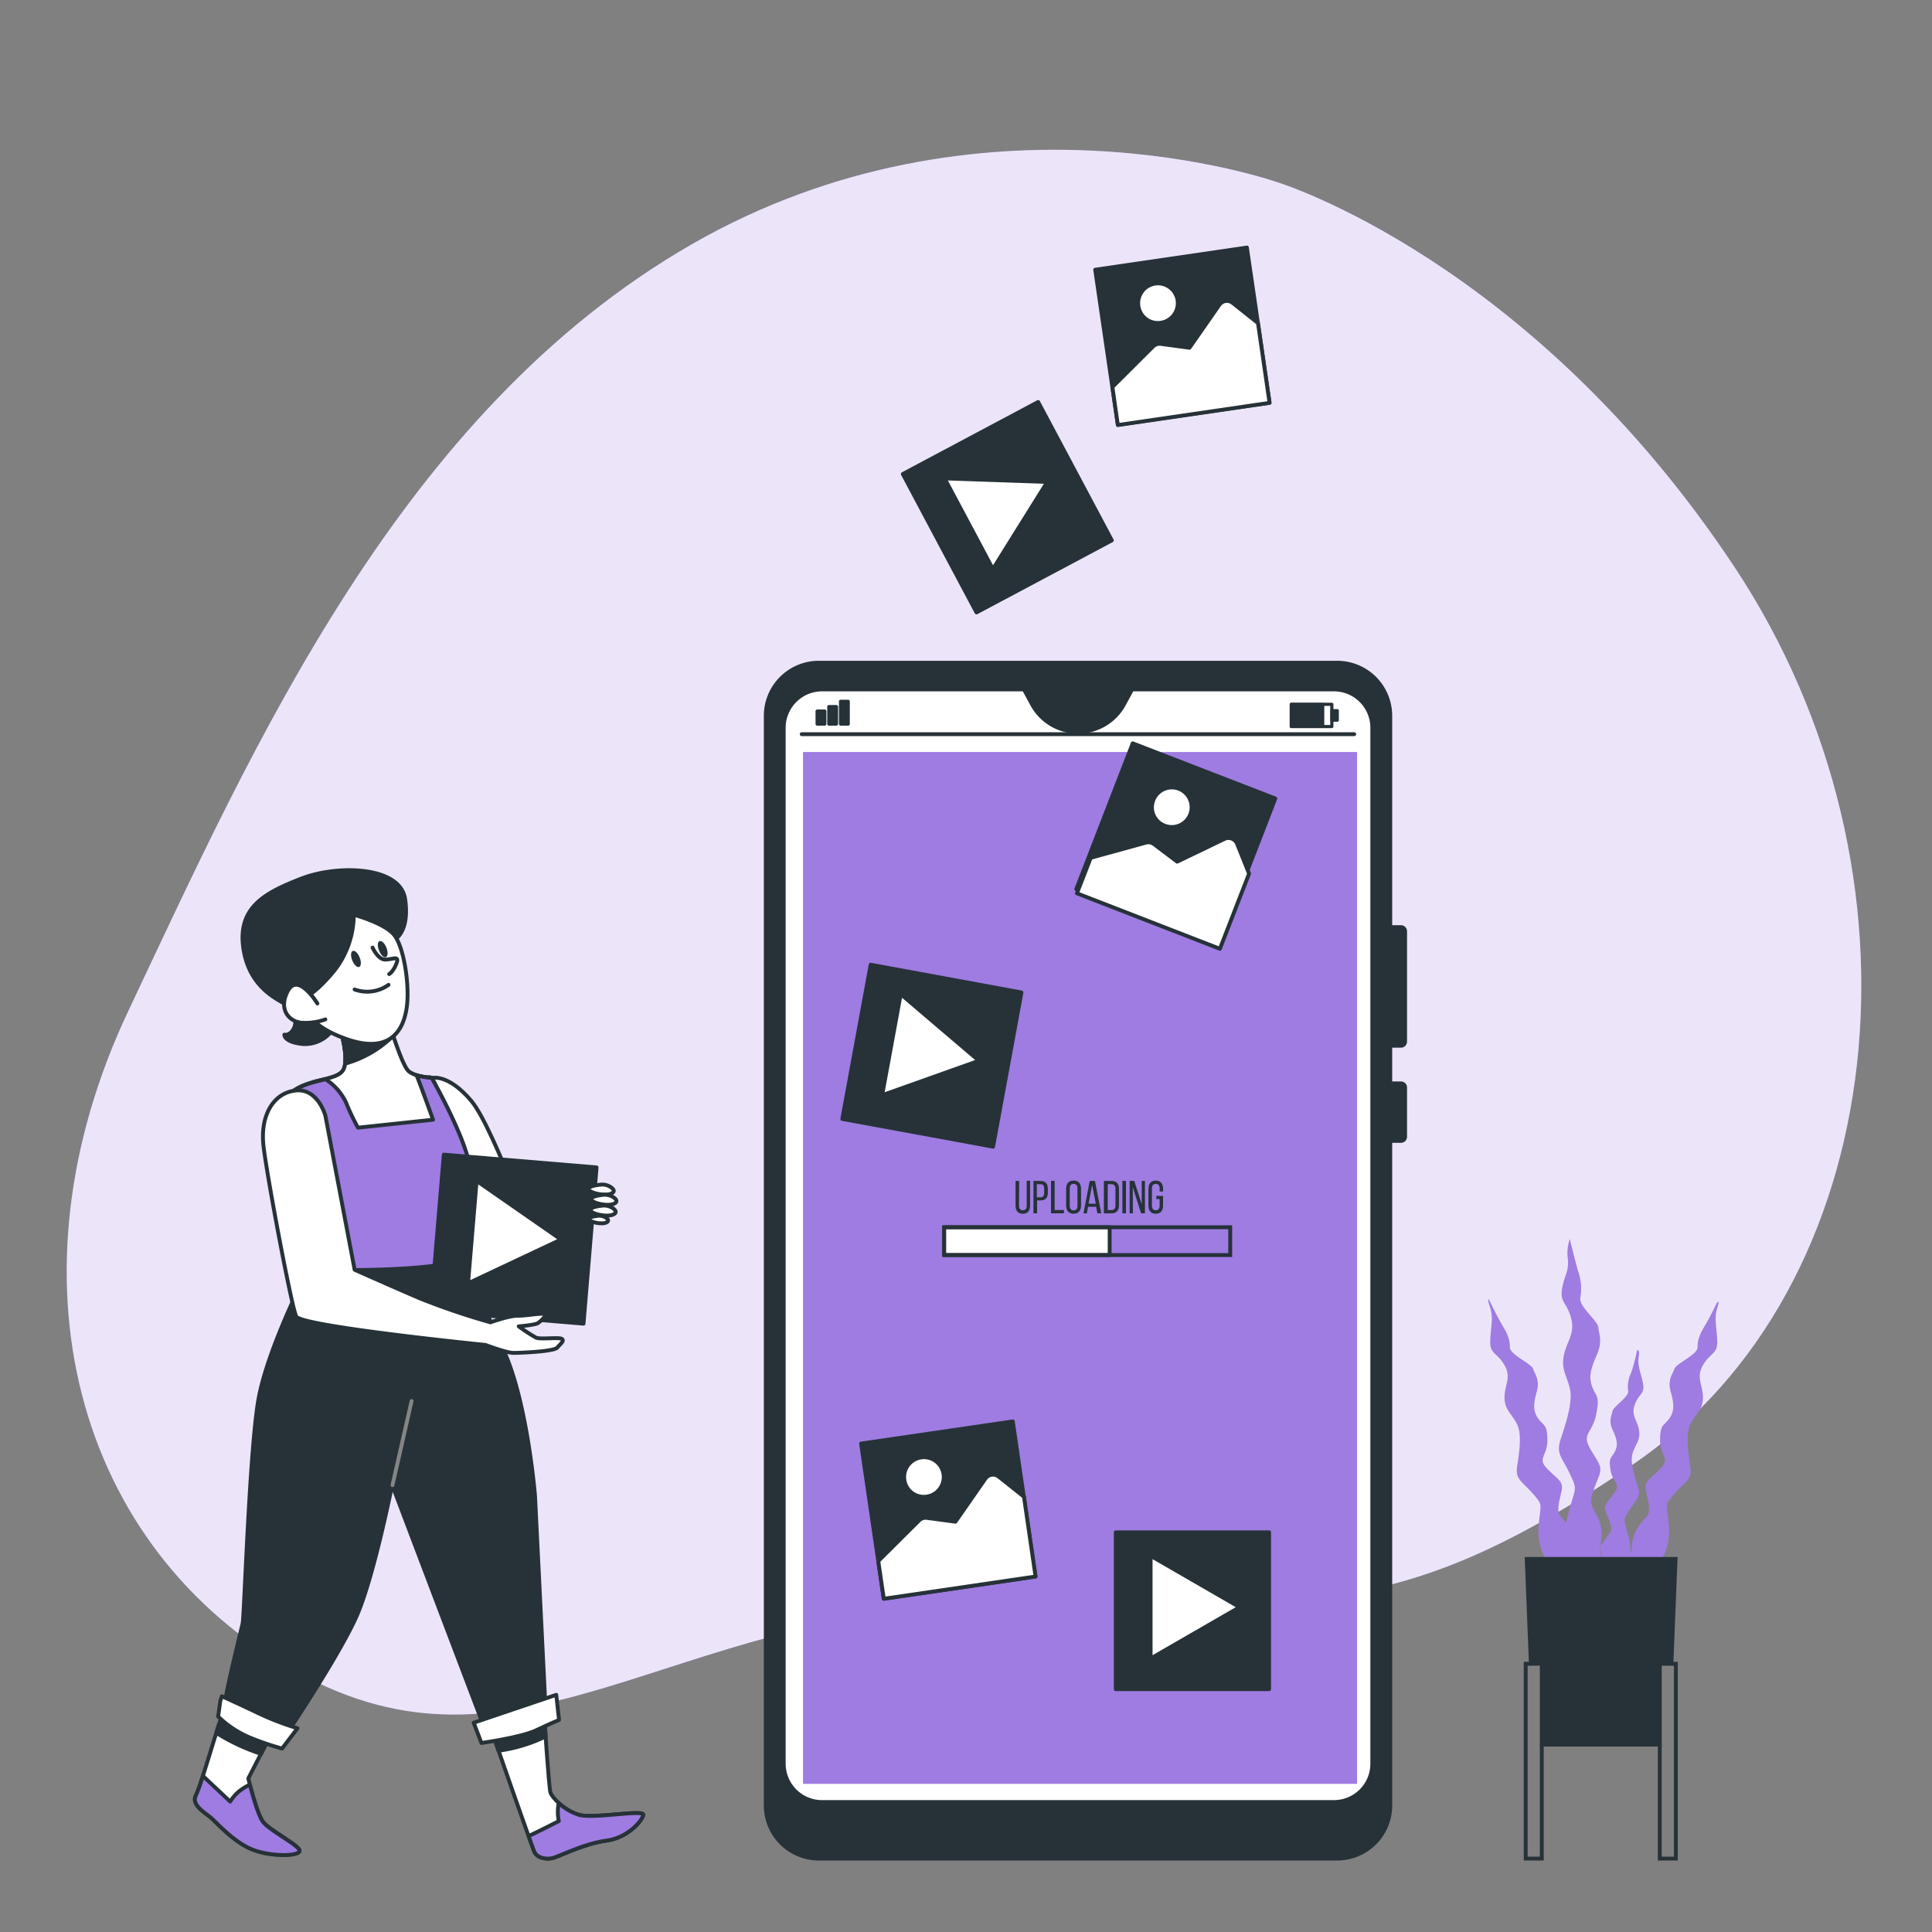 <svg xmlns="http://www.w3.org/2000/svg" viewBox="0 0 500 500"><rect x="0" y="0" width="500" height="500" fill="#808080" stroke="none"/><g id="freepik--background-simple--inject-189"><path d="M330.63,47.18S254.05,20,178.88,63.31,65.77,192.72,33.2,261.66s-13.83,139.07,43.56,171,96.41-15.16,176.91-17.45,102.15,9.21,169-36.27S501.5,226.1,448.81,146.63,330.63,47.18,330.63,47.18Z" style="fill:#9E7CE1"></path><path d="M330.63,47.18S254.05,20,178.88,63.31,65.77,192.72,33.2,261.66s-13.83,139.07,43.56,171,96.41-15.16,176.91-17.45,102.15,9.21,169-36.27S501.5,226.1,448.81,146.63,330.63,47.18,330.63,47.18Z" style="fill:#fff;opacity:0.8"></path></g><g id="freepik--Plant--inject-189"><path d="M407,405.41a19.33,19.33,0,0,1-1.24-13.2c1.91-7.53,2.61-6.27.61-10.6s-3.71-5.22-2.53-8.94,3.23-9.53,2.49-13.05-2.34-5-1.62-8.77,3-5.63,1.87-9.78-3-4-2.28-7.77,1.74-4.11,1.45-7.54a10.78,10.78,0,0,1,.52-5.11s1.3,5.38,2.15,8.36a13.56,13.56,0,0,1,.57,6.88c-.42,2.17,4.51,5.93,4.66,7.65s1.19,3.61-.45,7.25-2.05,5.81-1.1,8.24,2,2.07,1,7-3.76,4.92-1.66,8.7,3.36,4.59,2.39,7.23-2.51,5.72-1.91,7.52a15.77,15.77,0,0,0,1.26,2.59,10.27,10.27,0,0,1,1.13,7l-.28,1.49.92,7.5-4.47,3.66S408.46,410.2,407,405.41Z" style="fill:#9E7CE1"></path><path d="M401.86,406.06a14.58,14.58,0,0,1-3.7-10.64c.46-6.48,1.39-5.56-1.39-8.79s-4.62-3.7-4.16-6.94,1.39-8.33,0-11.11-3.24-3.7-3.24-6.93,1.85-5.09,0-8.33-3.7-2.78-3.7-6,.92-6,0-8.79-.32-2.2-.32-2.2,2.17,4.52,3.56,6.83,1.85,3.7,1.85,5.55,5.55,4.17,6,5.55,1.85,2.78.93,6-.93,5.09.46,6.94,2.31,1.38,2.31,5.55-2.77,4.62,0,7.4,4.17,3.24,3.7,5.55-1.38,5.09-.46,6.48a10.87,10.87,0,0,0,1.16,1.36,10.62,10.62,0,0,1,3,7.39v0l2.32,6-3.7,3.7S404.17,409.76,401.86,406.06Z" style="fill:#9E7CE1"></path><path d="M428.23,406.06a14.58,14.58,0,0,0,3.7-10.64c-.46-6.48-1.39-5.56,1.39-8.79s4.62-3.7,4.16-6.94-1.39-8.33,0-11.11,3.24-3.7,3.24-6.93-1.85-5.09,0-8.33,3.7-2.78,3.7-6-.92-6,0-8.79-.18-1.18-.18-1.18-1.67,3.5-3.06,5.81-1.85,3.7-1.85,5.55-5.55,4.17-6,5.55-1.85,2.78-.93,6,.93,5.09-.46,6.94-2.31,1.38-2.31,5.55,2.77,4.62,0,7.4-4.17,3.24-3.7,5.55,1.38,5.09.46,6.48a11.24,11.24,0,0,1-1.14,1.34,10.72,10.72,0,0,0-3,7.45h0l-2.32,6,3.7,3.7S425.92,409.76,428.23,406.06Z" style="fill:#9E7CE1"></path><path d="M420.08,407.22a11.75,11.75,0,0,0,1.54-9c-1.22-5.1-1.83-4.24-.05-7.18s3.2-3.56,2.4-6.07-2.2-6.45-1.46-8.84,2.1-3.38,1.67-6-2.14-3.8-1.1-6.63,2.59-2.69,2.16-5.27-1.53-4.67-1.16-7-.43-1.73-.43-1.73a43.72,43.72,0,0,1-1.54,5.84,8,8,0,0,0-.74,4.66c.24,1.48-3.87,4.05-4.06,5.21s-1.11,2.46.06,4.91,1.4,3.93.54,5.59-1.66,1.41-1.11,4.73,2.82,3.31,1,5.89-2.89,3.12-2.21,4.91,1.77,3.86,1.22,5.09a27.5,27.5,0,0,1-2.77,3.86l.61,3.69-1.05,5.09,3.43,2.46S418.72,410.47,420.08,407.22Z" style="fill:#9E7CE1"></path><polygon points="433.64 403.45 432.56 430.58 429.55 430.58 429.55 451.5 399.01 451.5 399.01 430.58 396.19 430.58 395.11 403.45 433.64 403.45" style="fill:#263238;stroke:#263238;stroke-miterlimit:10"></polygon><polyline points="396.19 430.58 394.85 430.58 394.85 481 399.01 481 399.01 451.5" style="fill:none;stroke:#263238;stroke-miterlimit:10"></polyline><polyline points="432.56 430.58 433.71 430.58 433.71 481 429.54 481 429.54 451.5" style="fill:none;stroke:#263238;stroke-miterlimit:10"></polyline></g><g id="freepik--Device--inject-189"><path d="M345.09,178.42H293l-2.17,4a13.52,13.52,0,0,1-23.64,0l-2.17-4H212.89a9.93,9.93,0,0,0-10.06,9.8V456.56a9.93,9.93,0,0,0,10.06,9.81h132.2a9.93,9.93,0,0,0,10.06-9.81V188.22A9.93,9.93,0,0,0,345.09,178.42Z" style="fill:#fff"></path><rect x="207.82" y="194.62" width="143.39" height="267.04" style="fill:#9E7CE1"></rect><path d="M263.71,312c0,.76.3,1.22,1,1.22s1-.46,1-1.22v-6.41h.88V312c0,1.27-.59,2.12-1.89,2.12s-1.87-.85-1.87-2.12v-6.37h.93Z" style="fill:#263238"></path><path d="M269.3,305.62c1.32,0,1.88.78,1.88,2.05v1c0,1.33-.62,2-1.95,2h-.83V314h-.94v-8.39Zm-.07,4.24c.69,0,1-.32,1-1.12v-1.12c0-.77-.28-1.15-1-1.15h-.9v3.39Z" style="fill:#263238"></path><path d="M272,314v-8.39h.94v7.54h2.4V314Z" style="fill:#263238"></path><path d="M275.92,307.64c0-1.28.64-2.11,1.92-2.11s1.93.83,1.93,2.11V312c0,1.27-.63,2.11-1.93,2.11s-1.92-.84-1.92-2.11Zm.93,4.39c0,.77.32,1.22,1,1.22s1-.45,1-1.22V307.6c0-.76-.31-1.22-1-1.22s-1,.46-1,1.22Z" style="fill:#263238"></path><path d="M281.6,312.32l-.33,1.69h-.86l1.61-8.39h1.35L285,314H284l-.32-1.69Zm.12-.8h1.87l-.95-4.85Z" style="fill:#263238"></path><path d="M287.68,305.62c1.31,0,1.91.79,1.91,2.08v4.24c0,1.28-.6,2.07-1.91,2.07h-2v-8.39Zm0,7.54c.67,0,1-.42,1-1.19v-4.31c0-.77-.33-1.19-1-1.19h-1v6.69Z" style="fill:#263238"></path><path d="M291.4,305.62V314h-.93v-8.39Z" style="fill:#263238"></path><path d="M293.19,314h-.84v-8.39h1.19l1.94,6.07v-6.07h.83V314h-1l-2.15-6.79Z" style="fill:#263238"></path><path d="M301,307.64v.72h-.89v-.76c0-.76-.3-1.22-1-1.22s-1,.46-1,1.22V312c0,.76.31,1.22,1,1.22s1-.46,1-1.22v-1.68h-.86v-.83H301V312c0,1.27-.6,2.11-1.9,2.11s-1.88-.84-1.88-2.11v-4.35c0-1.27.6-2.11,1.88-2.11S301,306.37,301,307.64Z" style="fill:#263238"></path><rect x="244.34" y="317.61" width="42.84" height="7.2" style="fill:#fff;stroke:#263238;stroke-linecap:round;stroke-linejoin:round"></rect><rect x="244.34" y="317.61" width="74.04" height="7.2" style="fill:none;stroke:#263238;stroke-miterlimit:10"></rect><rect x="334.17" y="182.27" width="10.51" height="5.76" style="fill:none;stroke:#263238;stroke-linecap:round;stroke-linejoin:round;stroke-width:0.821px"></rect><rect x="334.17" y="182.27" width="8.19" height="5.76" style="fill:#263238;stroke:#263238;stroke-linecap:round;stroke-linejoin:round;stroke-width:0.725px"></rect><rect x="344.65" y="183.88" width="1.48" height="2.54" style="fill:#263238;stroke:#263238;stroke-linecap:round;stroke-linejoin:round;stroke-width:0.725px"></rect><rect x="211.5" y="184.06" width="1.93" height="3.3" style="fill:#263238;stroke:#263238;stroke-linecap:round;stroke-linejoin:round;stroke-width:0.883px"></rect><rect x="214.53" y="182.9" width="1.93" height="4.46" style="fill:#263238;stroke:#263238;stroke-linecap:round;stroke-linejoin:round;stroke-width:0.883px"></rect><rect x="217.56" y="181.53" width="1.93" height="5.83" style="fill:#263238;stroke:#263238;stroke-linecap:round;stroke-linejoin:round;stroke-width:0.883px"></rect><line x1="207.49" y1="190" x2="350.47" y2="190" style="fill:none;stroke:#263238;stroke-linecap:round;stroke-linejoin:round"></line><path d="M362.57,270.64a1.07,1.07,0,0,0,1.07-1.06V241a1.07,1.07,0,0,0-1.07-1.06H359.8V185.25a13.74,13.74,0,0,0-13.74-13.74H211.92a13.74,13.74,0,0,0-13.74,13.74v282A13.74,13.74,0,0,0,211.92,481H346.06a13.74,13.74,0,0,0,13.74-13.74v-172h2.77a1.07,1.07,0,0,0,1.07-1.07V281.44a1.06,1.06,0,0,0-1.07-1.06H359.8v-9.74Zm-7.42,185.92a9.93,9.93,0,0,1-10.06,9.81H212.89a9.93,9.93,0,0,1-10.06-9.81V188.22a9.93,9.93,0,0,1,10.06-9.8H265l2.17,4a13.52,13.52,0,0,0,23.64,0l2.17-4h52.11a9.93,9.93,0,0,1,10.06,9.8Z" style="fill:#263238;stroke:#263238;stroke-linecap:round;stroke-linejoin:round"></path></g><g id="freepik--Icons--inject-189"><rect x="225.59" y="370.5" width="39.68" height="40.58" transform="translate(-53.92 39.59) rotate(-8.31)" style="fill:#263238;stroke:#263238;stroke-linecap:round;stroke-linejoin:round"></rect><path d="M255,382.7l-7.73,11.12-7.43-1a2.39,2.39,0,0,0-2,.69L227.3,404l1.43,9.76L268,408l-3-20.64-6.49-5.17A2.4,2.4,0,0,0,255,382.7Z" style="fill:#fff;stroke:#263238;stroke-linecap:round;stroke-linejoin:round"></path><path d="M239.74,387.33a5.12,5.12,0,1,0-5.69-4.34A5.06,5.06,0,0,0,239.74,387.33Z" style="fill:#fff;stroke:#263238;stroke-linecap:round;stroke-linejoin:round"></path><rect x="286.16" y="66.71" width="39.68" height="40.58" transform="translate(-9.36 45.15) rotate(-8.31)" style="fill:#263238;stroke:#263238;stroke-linecap:round;stroke-linejoin:round"></rect><path d="M315.57,78.9,307.84,90l-7.43-1a2.38,2.38,0,0,0-2,.68l-10.52,10.48L289.3,110l39.26-5.74-3-20.65-6.5-5.17A2.39,2.39,0,0,0,315.57,78.9Z" style="fill:#fff;stroke:#263238;stroke-linecap:round;stroke-linejoin:round"></path><path d="M300.32,83.54a5.12,5.12,0,1,0-5.7-4.34A5.06,5.06,0,0,0,300.32,83.54Z" style="fill:#fff;stroke:#263238;stroke-linecap:round;stroke-linejoin:round"></path><rect x="284.7" y="199.17" width="39.68" height="40.58" transform="matrix(0.93, 0.36, -0.36, 0.93, 100.08, -95.35)" style="fill:#263238;stroke:#263238;stroke-linecap:round;stroke-linejoin:round"></rect><path d="M316.86,217.13,304.65,223l-6-4.53a2.4,2.4,0,0,0-2.09-.4L282.28,222l-3.57,9.19,37,14.36,7.55-19.45-3.09-7.7A2.41,2.41,0,0,0,316.86,217.13Z" style="fill:#fff;stroke:#263238;stroke-linecap:round;stroke-linejoin:round"></path><path d="M301.3,213.64a5.12,5.12,0,1,0-2.81-6.58A5.06,5.06,0,0,0,301.3,213.64Z" style="fill:#fff;stroke:#263238;stroke-linecap:round;stroke-linejoin:round"></path><rect x="221.33" y="252.92" width="39.68" height="40.58" transform="translate(53.39 -39.11) rotate(10.42)" style="fill:#263238;stroke:#263238;stroke-linecap:round;stroke-linejoin:round"></rect><polygon points="253.35 274.52 233.11 257.28 228.3 283.43 253.35 274.52" style="fill:#fff;stroke:#263238;stroke-linecap:round;stroke-linejoin:round"></polygon><rect x="288.76" y="396.57" width="39.68" height="40.58" style="fill:#263238;stroke:#263238;stroke-linecap:round;stroke-linejoin:round"></rect><polygon points="320.81 415.94 297.78 402.64 297.78 429.23 320.81 415.94" style="fill:#fff;stroke:#263238;stroke-linecap:round;stroke-linejoin:round"></polygon><rect x="240.85" y="110.99" width="39.68" height="40.58" transform="translate(-31.11 137.89) rotate(-28.03)" style="fill:#263238;stroke:#263238;stroke-linecap:round;stroke-linejoin:round"></rect><polygon points="271.04 124.72 244.46 123.81 256.96 147.28 271.04 124.72" style="fill:#fff;stroke:#263238;stroke-linecap:round;stroke-linejoin:round"></polygon></g><g id="freepik--Character--inject-189"><path d="M57.4,444.58c-.54.18-5.42,17.69-6.68,20s2,4.33,3.61,5.6,6.32,6.86,11.56,8.67,12.46,1.44,11.55-.18-7.76-5.06-9.39-7.23-3.79-11.19-3.79-11.19l6.5-12.64Z" style="fill:#fff;stroke:#263238;stroke-linecap:round;stroke-linejoin:round"></path><path d="M70.73,447.71l-.38-.16-12.95-3A20.09,20.09,0,0,0,56,448.47a51.12,51.12,0,0,0,11.57,5.42Z" style="fill:#263238;stroke:#263238;stroke-linecap:round;stroke-linejoin:round"></path><path d="M68.05,471.48c-1.2-1.6-2.69-6.93-3.39-9.61a13.62,13.62,0,0,0-2.93,1.85,11,11,0,0,0-2.16,2.53l-7.06-6.64a44.4,44.4,0,0,1-1.79,5c-1.27,2.35,2,4.33,3.61,5.6s6.32,6.86,11.56,8.67,12.46,1.44,11.55-.18S69.68,473.65,68.05,471.48Z" style="fill:#9E7CE1;stroke:#263238;stroke-linecap:round;stroke-linejoin:round"></path><path d="M127.82,449.63s9.75,28,10.48,29.62,3.07,2,4.69,1.62,8.31-3.79,13.91-4.51,9.39-5.24,9.57-6.68-12.82,1.08-16.62,0-7-4.52-7.4-5.78-1.62-20-1.62-20Z" style="fill:#fff;stroke:#263238;stroke-linecap:round;stroke-linejoin:round"></path><path d="M140.83,443.85l-13,5.78,1.21,3.45a40.43,40.43,0,0,0,12.18-3.68C141,446.26,140.83,443.85,140.83,443.85Z" style="fill:#263238;stroke:#263238;stroke-linecap:round;stroke-linejoin:round"></path><path d="M156.9,476.36c5.59-.72,9.39-5.24,9.57-6.68s-12.82,1.08-16.62,0a14,14,0,0,1-5.27-3.08,8.64,8.64,0,0,0-.14,1.09,11.31,11.31,0,0,0,.18,3.61s-4.93,2.53-7.82,3.87c.78,2.2,1.34,3.73,1.5,4.08.72,1.62,3.07,2,4.69,1.62S151.3,477.08,156.9,476.36Z" style="fill:#9E7CE1;stroke:#263238;stroke-linecap:round;stroke-linejoin:round"></path><path d="M111.72,279s4.18-1.3,10.27,5.93,19,44.17,19,44.17-2.66,7.24-9.52,6.1S113,296.57,113,296.57,108.69,276.44,111.72,279Z" style="fill:#fff;stroke:#263238;stroke-linecap:round;stroke-linejoin:round"></path><path d="M87.48,264.5s2.92,8.26,1.55,12-10.49,2.06-15,7.57,5.67,44.53,5.67,44.53-10.66,20.63-12.9,34.05-3.61,55.54-4,57.43-5.67,22.7-4.64,22.52,9.28,4.47,11.86,5.33,3.78,1.38,3.78,1.38,14.45-21.49,18.75-31.64,8.94-33.36,8.94-33.36l23.9,62.94,15.82-4.47-2.75-55.72s-1.72-21.32-7.05-35.07a150.11,150.11,0,0,0-13.24-25.62s4.64-16.86,3.26-24.77-9.8-22.69-9.8-22.69-4.29-.18-6-1.72-4.82-11.87-4.82-11.87Z" style="fill:#263238;stroke:#263238;stroke-linecap:round;stroke-linejoin:round"></path><path d="M117.26,292l-4.89-11.93c-.4-.74-.65-1.16-.65-1.16s-4.29-.18-6-1.72-4.82-11.87-4.82-11.87l-13.41-.86s2.92,8.26,1.55,12c-.81,2.22-4.29,2.55-7.93,3.56a13.54,13.54,0,0,1,5.56,6.74c3.17,8.37,6.06,11.84,6.06,11.84Z" style="fill:#fff;stroke:#263238;stroke-linecap:round;stroke-linejoin:round"></path><path d="M101.75,268.07c-.52-1.57-.86-2.71-.86-2.71l-13.41-.86s2.35,6.67,1.83,10.77A28.42,28.42,0,0,0,101.75,268.07Z" style="fill:#263238;stroke:#263238;stroke-linecap:round;stroke-linejoin:round"></path><line x1="101.58" y1="384.35" x2="106.52" y2="362.59" style="fill:none;stroke:#858585;stroke-linecap:round;stroke-linejoin:round"></line><path d="M57,440.24l-.54,4A26.13,26.13,0,0,0,65,449.81a71.74,71.74,0,0,0,8,2.71l4-5.24A73.57,73.57,0,0,1,66.07,443c-6.86-3.25-8.67-4-8.67-4Z" style="fill:#fff;stroke:#263238;stroke-linecap:round;stroke-linejoin:round"></path><path d="M122.59,445.84l2,5.24s10.3-1.45,14.09-3.25,6-2.71,6-2.71l-.72-6.5Z" style="fill:#fff;stroke:#263238;stroke-linecap:round;stroke-linejoin:round"></path><path d="M121.52,301.64c-1.37-7.91-9.8-22.69-9.8-22.69a17.88,17.88,0,0,1-3.91-.66c0,.11.09.2.13.31.86,2.07,4.13,11.18,4.13,11.18l-19.43,2.06a60.75,60.75,0,0,1-3.1-6.53,14.57,14.57,0,0,0-5.3-6c-3.32.83-7.55,1.57-10.17,4.81-4.39,5.39,5.28,43,5.66,44.48,31.21.68,38.53-2.18,38.53-2.18S122.9,309.55,121.52,301.64Z" style="fill:#9E7CE1;stroke:#263238;stroke-linecap:round;stroke-linejoin:round"></path><rect x="113.1" y="300.4" width="39.68" height="40.58" transform="translate(27.18 -9.96) rotate(4.78)" style="fill:#263238;stroke:#263238;stroke-linecap:round;stroke-linejoin:round"></rect><polygon points="145.19 320.79 123.35 305.62 121.13 332.12 145.19 320.79" style="fill:#fff;stroke:#263238;stroke-linecap:round;stroke-linejoin:round"></polygon><path d="M84.21,288.75s-1.89-7.05-7.56-6.54-9.46,6.19-8.43,14.62,7.22,41.27,8.43,43.85,49,7.39,49,7.39,5.5,2.06,7.22,2.06,10.49-.34,11.35-1.37,1.89-1.72,1.21-2.24-5.51.18-6.71-.34a41.64,41.64,0,0,1-4.47-2.92s4.3-.35,5-.86,2.92-2.41,1.2-2.41-4.3.52-6.53.52-7,1.71-7,1.71A182.62,182.62,0,0,1,108.63,336c-7.22-3.09-16.85-7.39-16.85-7.39Z" style="fill:#fff;stroke:#263238;stroke-linecap:round;stroke-linejoin:round"></path><path d="M102.09,243.19s4-1.9,2.76-10.49S87.31,223.75,78,227.37s-16.68,7.39-15,18.22S73,259,74.58,260.38,77,264.33,76,266.23s-2.41,1.54-2.41,1.54-.17,1.9,4.64,2.41A8.75,8.75,0,0,0,87.31,264c.68-2.92-1.21-7.56,1.54-11.35s5.85-7.74,5.68-10.31-.35-3.62-.35-3.62Z" style="fill:#263238;stroke:#263238;stroke-linecap:round;stroke-linejoin:round"></path><path d="M91.56,236.73a23.65,23.65,0,0,1-5,14.43c-5.3,6.48-8,7.07-8,7.07s-1.47,6.18,10.89,10.6,15.31-3.24,15.9-8.84-.88-15.31-3.53-18.25S91.56,236.73,91.56,236.73Z" style="fill:#fff;stroke:#263238;stroke-linecap:round;stroke-linejoin:round"></path><path d="M82.14,259.7s-5-8.24-7.65-3.24.59,8.25,4.12,8.25a15.3,15.3,0,0,0,5.59-.89" style="fill:#fff;stroke:#263238;stroke-linecap:round;stroke-linejoin:round"></path><path d="M96.42,245.25s1.38,3.09,3.27,3.09,3.78-1.2,2.92,1-1.89,2.75-1.89,2.75" style="fill:none;stroke:#263238;stroke-linecap:round;stroke-linejoin:round"></path><path d="M91.78,256.08a9.54,9.54,0,0,0,8.77-1.2" style="fill:none;stroke:#263238;stroke-linecap:round;stroke-linejoin:round"></path><path d="M93.08,247.79c.46,1.14.4,2.25-.13,2.46s-1.33-.55-1.79-1.7-.4-2.24.13-2.45S92.62,246.64,93.08,247.79Z" style="fill:#263238"></path><path d="M100,245.25c.46,1.14.4,2.25-.13,2.46s-1.33-.55-1.78-1.7-.41-2.24.12-2.45S99.57,244.1,100,245.25Z" style="fill:#263238"></path><path d="M158.07,307.23a4,4,0,0,0-2.77-.63c-1.28.14-3,.47-3,1.12,0,1,4.75,2.07,6.2,1C159.18,308.24,158.72,307.67,158.07,307.23Z" style="fill:#fff;stroke:#263238;stroke-linecap:round;stroke-linejoin:round"></path><path d="M158.77,309.87a4.09,4.09,0,0,0-2.77-.64c-1.28.15-3,.47-3,1.13,0,1,4.75,2.06,6.2,1C159.88,310.87,159.41,310.3,158.77,309.87Z" style="fill:#fff;stroke:#263238;stroke-linecap:round;stroke-linejoin:round"></path><path d="M158.57,312.66a4.09,4.09,0,0,0-2.77-.64c-1.28.15-3,.47-3,1.13,0,1,4.75,2.07,6.2,1C159.68,313.67,159.22,313.1,158.57,312.66Z" style="fill:#fff;stroke:#263238;stroke-linecap:round;stroke-linejoin:round"></path><path d="M156.81,315.13a3.09,3.09,0,0,0-2.08-.48c-1,.11-2.28.36-2.28.85,0,.78,3.57,1.55,4.65.78C157.65,315.89,157.3,315.46,156.81,315.13Z" style="fill:#fff;stroke:#263238;stroke-linecap:round;stroke-linejoin:round"></path></g></svg>